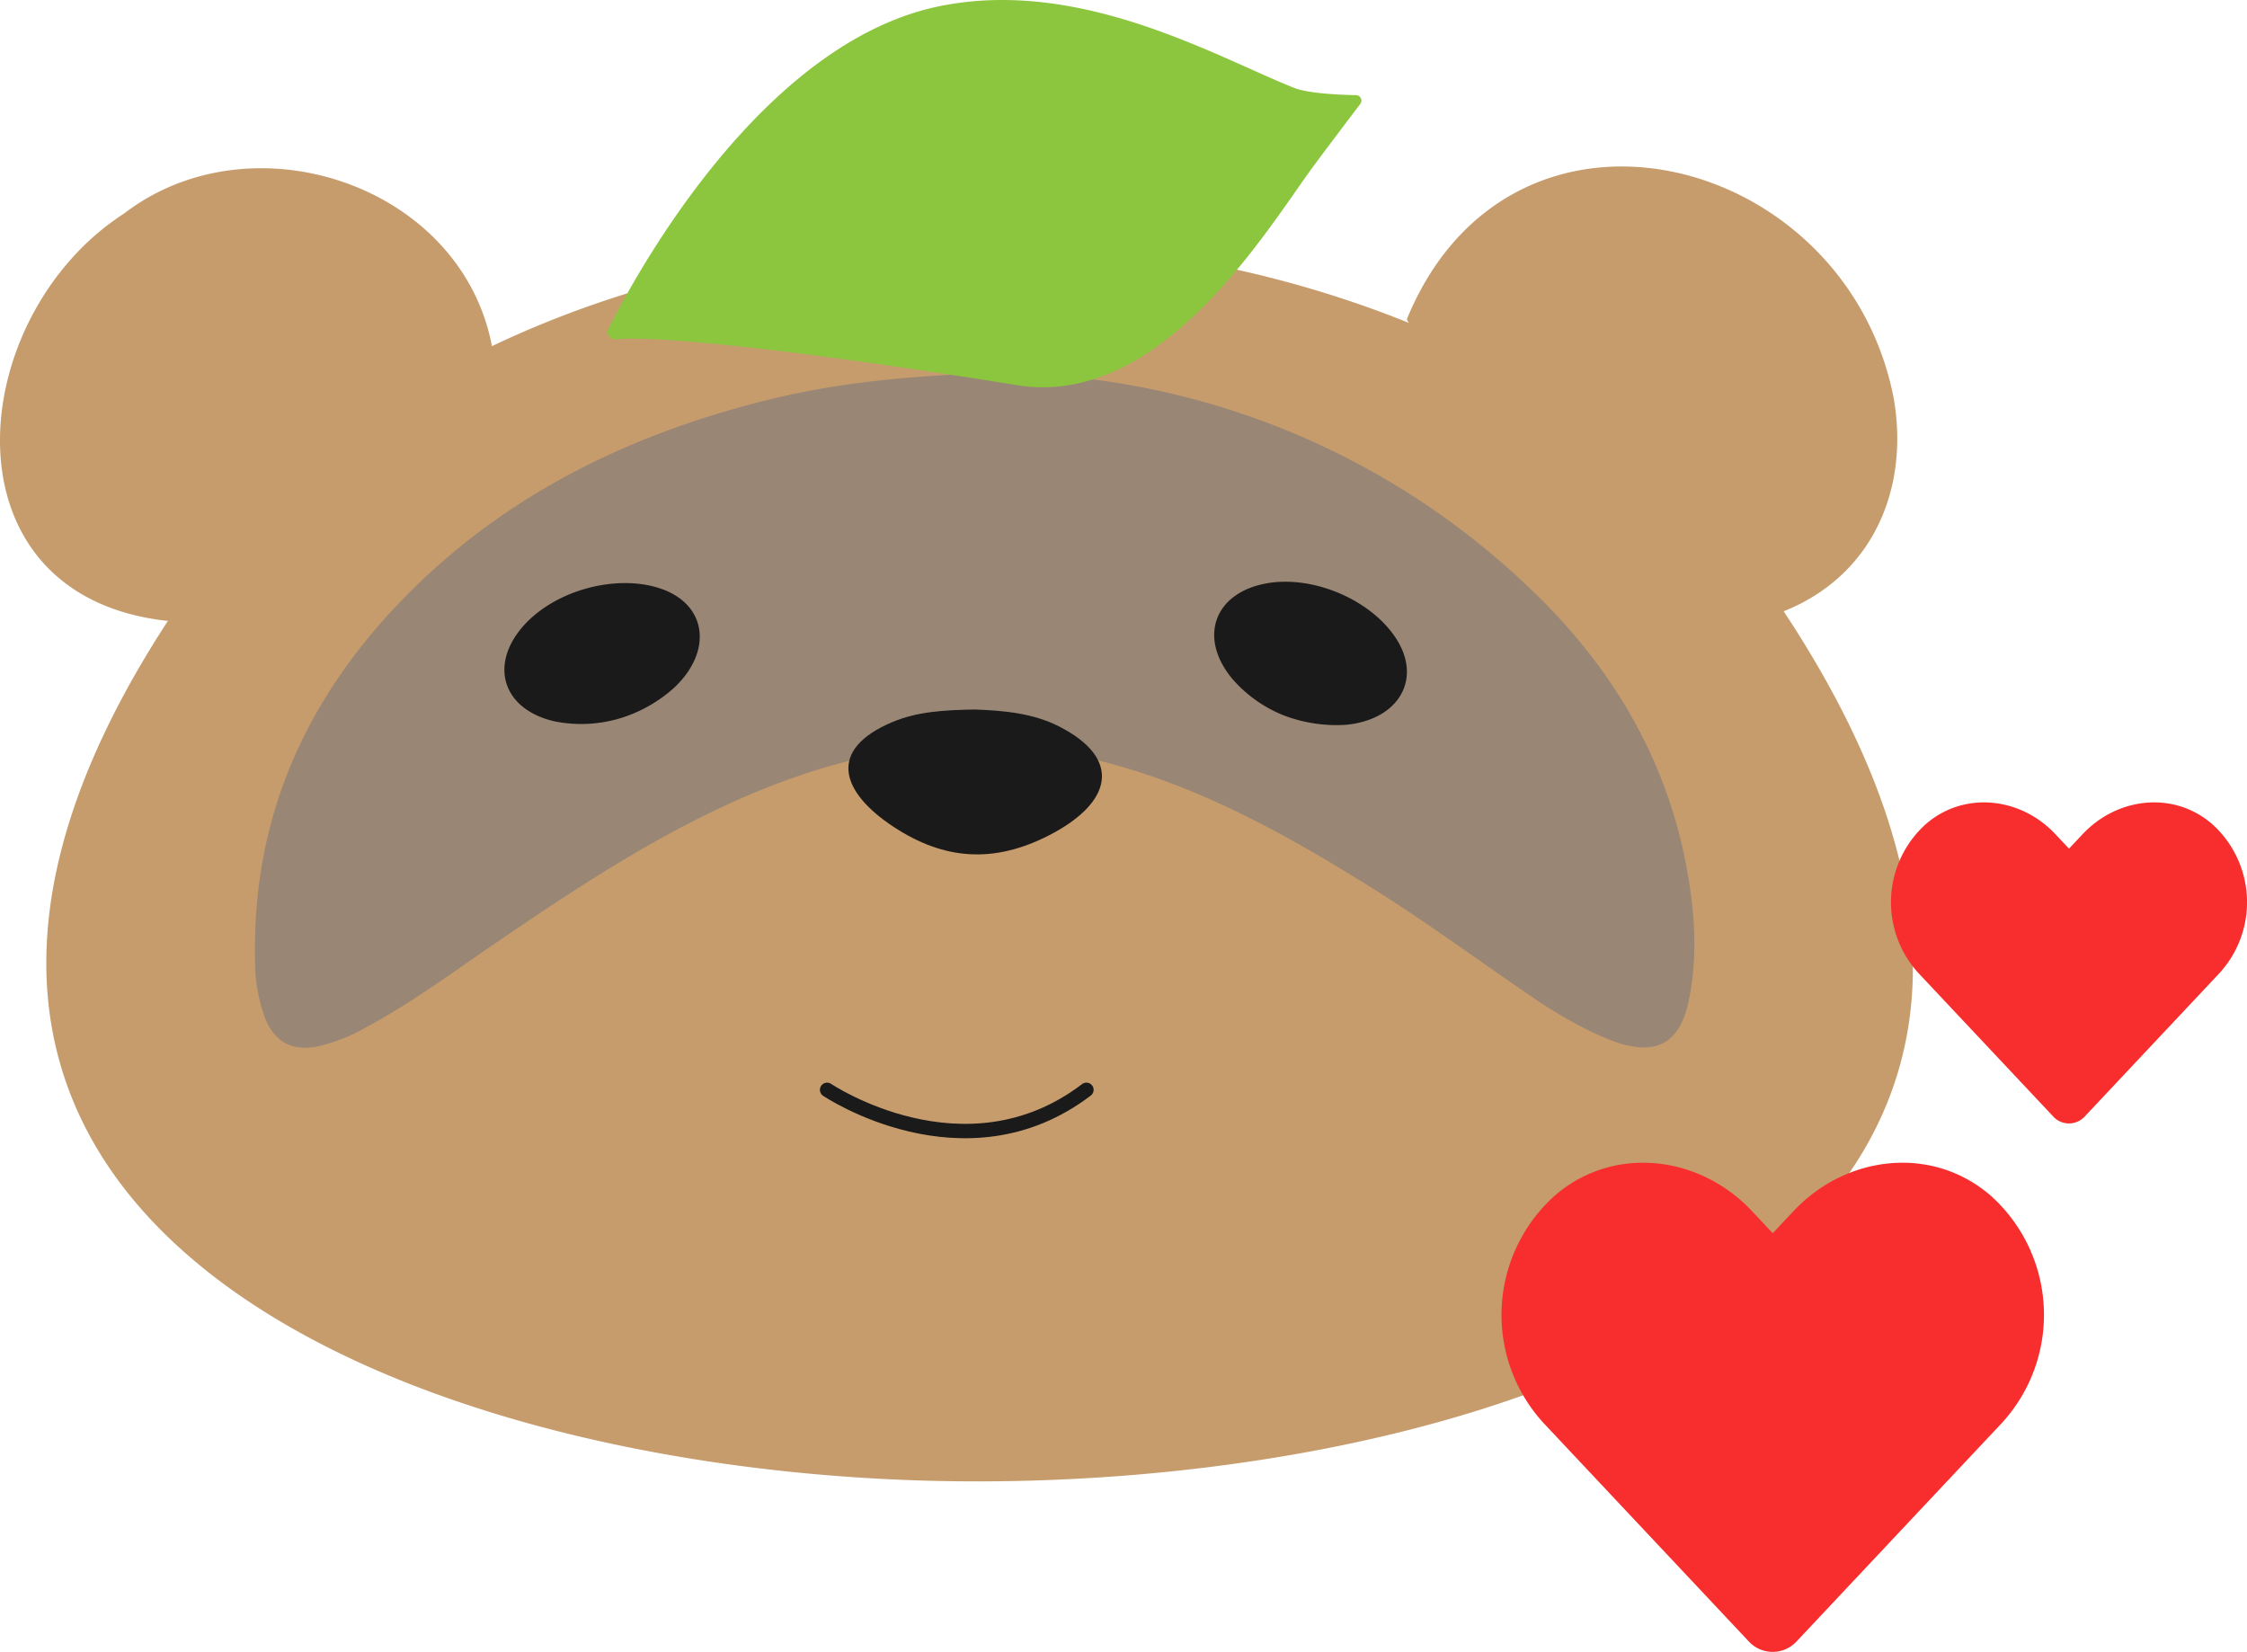 <svg id="コンポーネント_84_5" data-name="コンポーネント 84 – 5" xmlns="http://www.w3.org/2000/svg" width="312.519" height="229.75" viewBox="0 0 312.519 229.75">
  <g id="tanu">
    <path id="パス_54" data-name="パス 54" d="M23.392,124.111C-30.373,206.4,54.433,241.7,128.9,243.75c76.72,2.116,179.009-30.384,119.156-120.956l.057.023c12.309-4.937,17.471-16.932,15.268-29.625-6.662-34.277-53.249-46.131-67.7-11.014a1.242,1.242,0,0,0,.285.551C156.126,66.59,106.71,67.7,68.422,85.956c-4.269-22.465-33.389-32.1-51.16-18.451C-5.01,81.869-8.481,120.708,23.3,124.168Z" transform="translate(0 -37.812)" fill="#c69c6d"/>
    <path id="パス_55" data-name="パス 55" d="M196,136.65a107.481,107.481,0,0,1,74.225,29.5c11.478,10.767,19.408,23.73,22.279,39.431,1.139,6.187,1.561,12.439.2,18.656-1.212,5.519-4.394,7.3-9.787,5.538A33.808,33.808,0,0,1,278.739,228a62.807,62.807,0,0,1-7.976-4.748c-7.251-4.937-14.322-10.156-21.748-14.812-13.608-8.542-27.642-16.229-43.769-19.078-14.129-2.491-27.65-.281-40.833,4.987-13.464,5.378-25.47,13.3-37.392,21.432-6,4.087-11.835,8.432-18.253,11.876a23.593,23.593,0,0,1-6.863,2.659c-3.418.615-5.762-.63-7.1-3.866a22.787,22.787,0,0,1-1.439-8.356c-.38-19.849,7.216-36.442,20.927-50.389,13.392-13.616,29.83-21.9,48.125-26.757C172.321,138.3,182.4,137.037,196,136.65Z" transform="translate(-57.898 -84.749)" fill="#998675"/>
    <path id="パス_56" data-name="パス 56" d="M328.274,259.82c3.961.141,8.056.5,11.679,2.34,8.846,4.485,7.471,10.6-1.318,15.131-7.725,3.984-14.645,3.464-21.649-1.139-7.368-4.843-9.309-10.737-.194-14.584C320.253,260.113,323.978,259.888,328.274,259.82Z" transform="translate(-192.684 -161.139)" fill="#1a1a1a"/>
    <path id="パス_57" data-name="パス 57" d="M200.721,232.346a18.9,18.9,0,0,1-8.91.429c-7.349-1.6-9.366-7.942-4.3-13.475,4.455-4.865,12.913-7.091,18.99-4.991,6.4,2.21,7.216,8.736,1.762,13.813A19.847,19.847,0,0,1,200.721,232.346Z" transform="translate(-114.555 -132.422)" fill="#1a1a1a"/>
    <path id="パス_58" data-name="パス 58" d="M454.341,231.627a18.545,18.545,0,0,1-7.216-5.127c-4.766-5.765-2.45-12.009,4.907-13.267,6.457-1.105,14.455,2.336,17.923,7.721,3.646,5.667.285,11.333-7.1,11.979A20.593,20.593,0,0,1,454.341,231.627Z" transform="translate(-275.76 -132.118)" fill="#1a1a1a"/>
    <path id="パス_59" data-name="パス 59" d="M279.484,53.57c-28.238-4.558-49.526-6.969-55.831-6.381a1.018,1.018,0,0,1-1-1.474C226.513,38,243.984,5.962,268.611.876c19.628-4.053,38.5,7,49.374,11.337,1.948.779,6.286.972,8.606,1.018a.76.76,0,0,1,.6,1.246c-1.823,2.408-5.781,7.642-6.859,9.134C313.488,33.107,299.075,56.73,279.484,53.57Z" transform="translate(-138.019 0.002)" fill="#8cc63f"/>
    <path id="パス_74" data-name="パス 74" d="M33.5,42.141s19.122,12.9,36.067,0" transform="translate(81.536 109.435)" fill="none" stroke="#1a1a1a" stroke-linecap="round" stroke-width="2"/>
  </g>
  <g id="コンポーネント_75_6" data-name="コンポーネント 75 – 6" transform="translate(208.832 161.715)">
    <path id="Icon_awesome-heart" data-name="Icon awesome-heart" d="M68.123,6.275C60.048-.817,48.039.459,40.627,8.341l-2.9,3.083-2.9-3.083C27.424.459,15.4-.817,7.325,6.275A22.265,22.265,0,0,0,5.866,37.847L34.379,68.188a4.525,4.525,0,0,0,6.675,0L69.567,37.847A22.251,22.251,0,0,0,68.123,6.275Z" transform="translate(0.001 -1.623)" fill="#f82e2e"/>
  </g>
  <g id="コンポーネント_75_7" data-name="コンポーネント 75 – 7" transform="translate(263.005 111.599)">
    <path id="Icon_awesome-heart-2" data-name="Icon awesome-heart" d="M44.708,4.676C39.408.022,31.527.859,26.662,6.032L24.757,8.055,22.852,6.032C18,.859,10.106.022,4.807,4.676A14.612,14.612,0,0,0,3.849,25.4L22.562,45.309a2.97,2.97,0,0,0,4.381,0L45.655,25.4A14.6,14.6,0,0,0,44.708,4.676Z" transform="translate(0.001 -1.623)" fill="#f82e2e"/>
  </g>
</svg>
